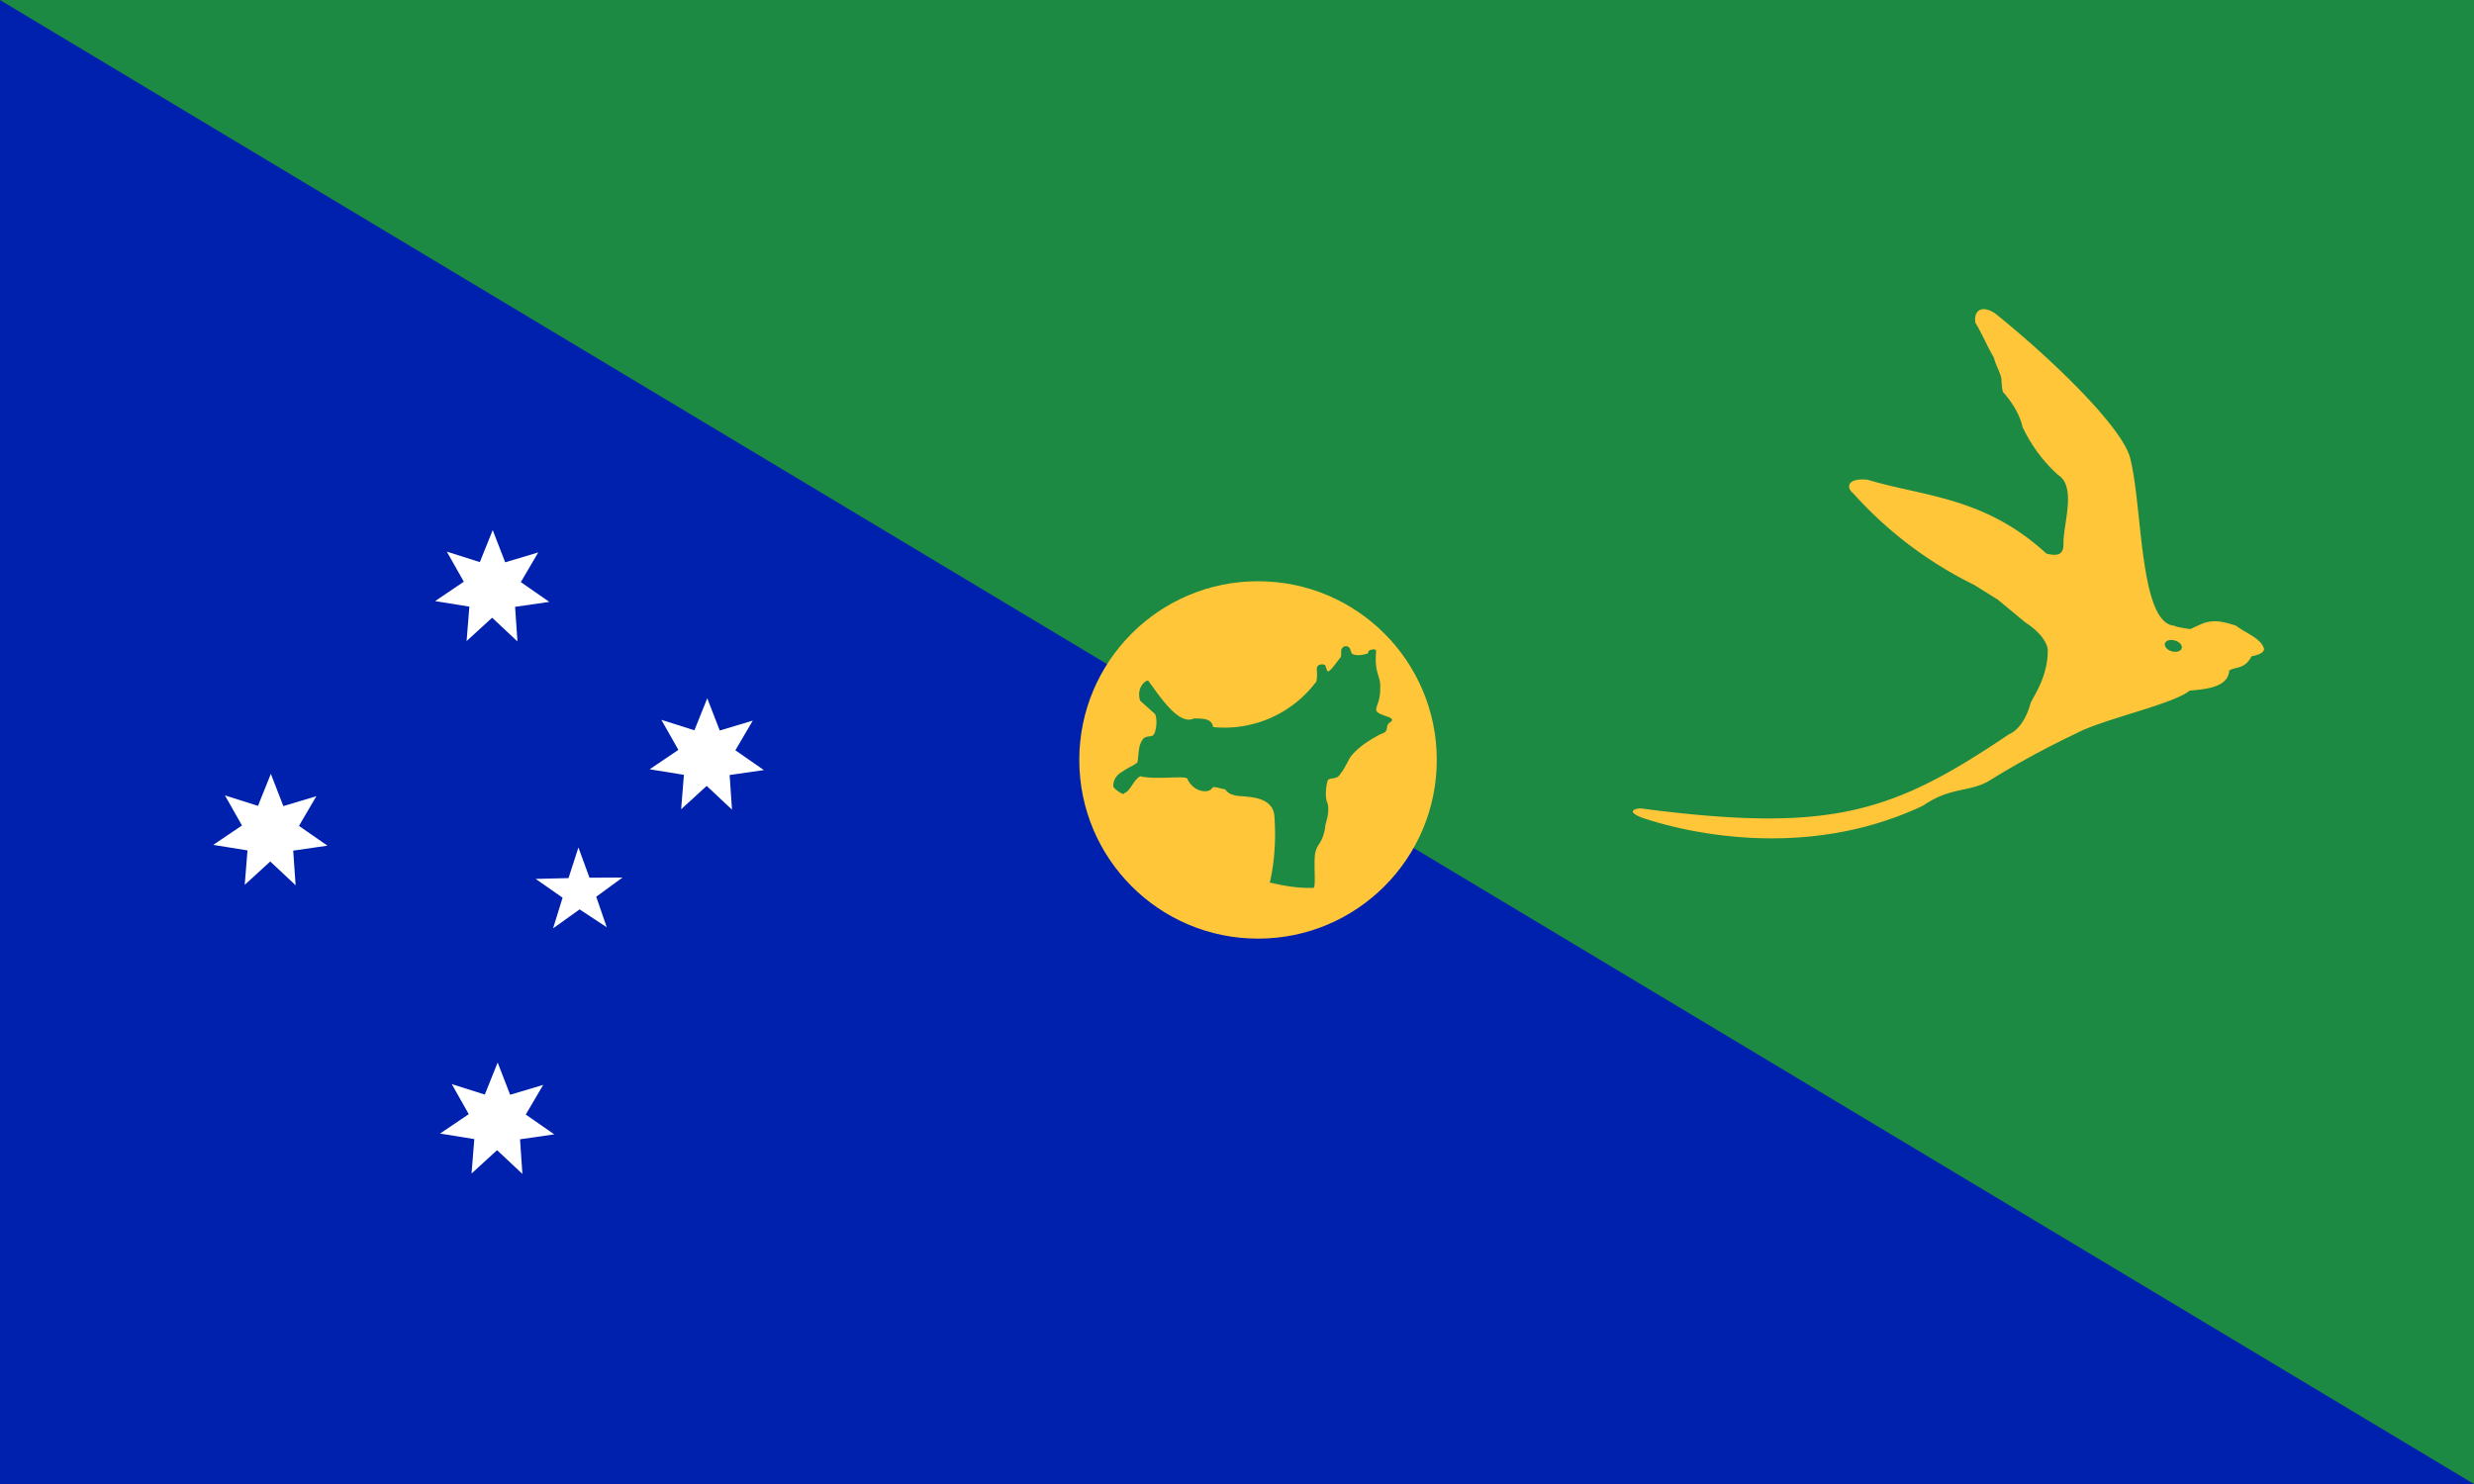 <svg width="800" height="480" xmlns="http://www.w3.org/2000/svg"><g fill="none" fill-rule="evenodd"><path fill="#0021AD" d="M0 0h800v480H0z"/><path fill="#1C8A42" d="M0 0h800v480z"/><circle fill="#FFC639" cx="406.8" cy="245.8" r="57.8"/><path d="M371.31 220.175c4 5.5 10 14.6 14.8 12.2 3.7 0 5.7.3 6.2 2.8a37 37 0 0 0 33-14.3s.8 0 .5-4.5c0-2 2.8-1.6 2.8-1 .4 1 .4 1.7.9 1.8 1-.4 2.7-3 4-4.6.3-.7.1-1.5.2-2.4.7-1.7 2.4-1.3 2.8-.4l.6 1.6c1.8 1.2 5 0 5.2 0 .3-1.4 1.2-1.2 1.2-1.2 1.2-.3.7-.2 1.5.2-.7 7.7 1.5 8 1.3 12 .1 4.4-1.3 5.6-1.3 7.3.4 2 7 2.1 4.6 3.9-2 1 0 3-3 3.8-8.8 4.5-10.4 8.3-10.4 8.3s-2.2 4.2-2.5 4.2c-1.5 2.8-3.3 1.2-4.4 2.6-.5 1.7-1 5.5 0 7.4.5 2.7 0 4.2-.7 6.9-.6 5.6-2.8 6.5-3.1 8.4-1 2.2.2 12-.8 12-6.5.2-11.5-1.2-14.1-1.7 2.5-10.9 1.5-20.4 1.5-21.4-.6-7.8-11.6-5.9-13.3-7-1.4-.2-2.3-1.3-2.7-1.8-1.6-.2-2.2-.6-3.7-.7-.8.4-.3.8-2 1.3-4.5.5-6.4-3.8-6.4-3.8.2-1.5-9.9.3-15.3-1-2.3 1.3-3.3 5-5.1 5.4 0 1.1-3-1-3.6-2-.2-3.4 2.8-4.8 2.8-4.8 2.4-1.7 3.8-2 5-3.1.5-2.9.2-5 1.5-7.1 1-1.7 2.5-1 3.5-1.6 1.1-.8 1.6-5.6.6-7l-4.7-4.2c-1.4-4.1 1.7-6.8 2.6-6.5z" fill="#1C8A42"/><path d="M688.857 148.278c-2.6-10.3-26-32.7-43.7-46.9-4.2-2.8-7-1.1-6.4 3 2.2 3.6 3.8 7.6 6 11.3.6 2.5 1.8 4.2 2.4 6.6 0 0 .2 4.2.6 4.6 5.4 6 6.2 11.1 6.2 11.1a49 49 0 0 0 11.5 15.6c6.2 3.9 1.6 16 1.8 22.5 0 4-2.9 3.6-5.5 3-20.1-18.5-40.1-18.5-57.8-23.9-6.8-.7-7 2.6-4.7 4.4a129 129 0 0 0 39.1 29.6l7.7 4.8 8.8 7.3c6.8 4.4 7.3 8.4 7.3 8.8.2 8.2-4.2 14.6-5.5 17.2-2.3 8.7-7 10.2-7 10.2-37.6 25.4-57.4 32-118.4 24.1-1-.4-6.8.5 0 3 15.5 5.2 53.7 13.5 90.6-4 9-6.2 14.8-4.2 21.3-8a287.3 287.3 0 0 1 28.3-15.4c8.3-4.5 31.3-9.4 36.6-13.8 6.1-.5 12.4-1.3 12.8-6.5 2-1.3 5-.3 7.2-4.6 4.8-.9 4-2.6 4-2.6-1.2-3.4-5.8-4.8-9-7.3-4.8-1.6-8-2-11.5-.4l-3.3 1.5s-5.1-.7-5.1-1.1c-11.4-.6-10.3-38.3-14.3-54v-.1z" fill="#FFC639"/><path d="M705.468 209.767c-.218.613-.934 1.018-1.878 1.062-.945.044-1.974-.28-2.7-.85-.727-.57-1.04-1.299-.822-1.912.337-.949 1.82-1.337 3.31-.868 1.492.47 2.427 1.62 2.09 2.568z" fill="#1C8A42"/><path d="M167.328 207.48l-8.192-7.68-8.256 7.552.896-11.136-11.072-1.792 9.28-6.272-5.504-9.728 10.688 3.392 4.16-10.368 4.032 10.432 10.688-3.2-5.632 9.6 9.216 6.4-11.072 1.6.768 11.136zm28.928 92.48l-8.832-5.824-8.576 6.144 3.072-9.92-8.704-6.08 10.624-.256 3.2-9.92 3.584 9.792 10.688-.064-8.512 6.208 3.392 9.856zm-27.328 79.744l-8.192-7.68-8.256 7.552.896-11.136-11.072-1.792 9.28-6.272-5.504-9.728 10.688 3.392 4.16-10.368 4.032 10.432 10.688-3.2-5.632 9.6 9.216 6.4-11.072 1.6.768 11.136zm-73.344-93.376l-8.192-7.68-8.256 7.552.896-11.136-11.072-1.792L78.24 267l-5.504-9.728 10.688 3.392 4.16-10.368 4.032 10.432 10.688-3.2-5.632 9.6 9.216 6.4-11.072 1.6.768 11.136zm141.12-24.448l-8.192-7.68-8.256 7.552.896-11.136-11.072-1.792 9.28-6.272-5.504-9.728 10.688 3.392 4.16-10.368 4.032 10.432 10.688-3.2-5.632 9.6 9.216 6.4-11.072 1.6.768 11.136z" fill="#FFF"/></g></svg>